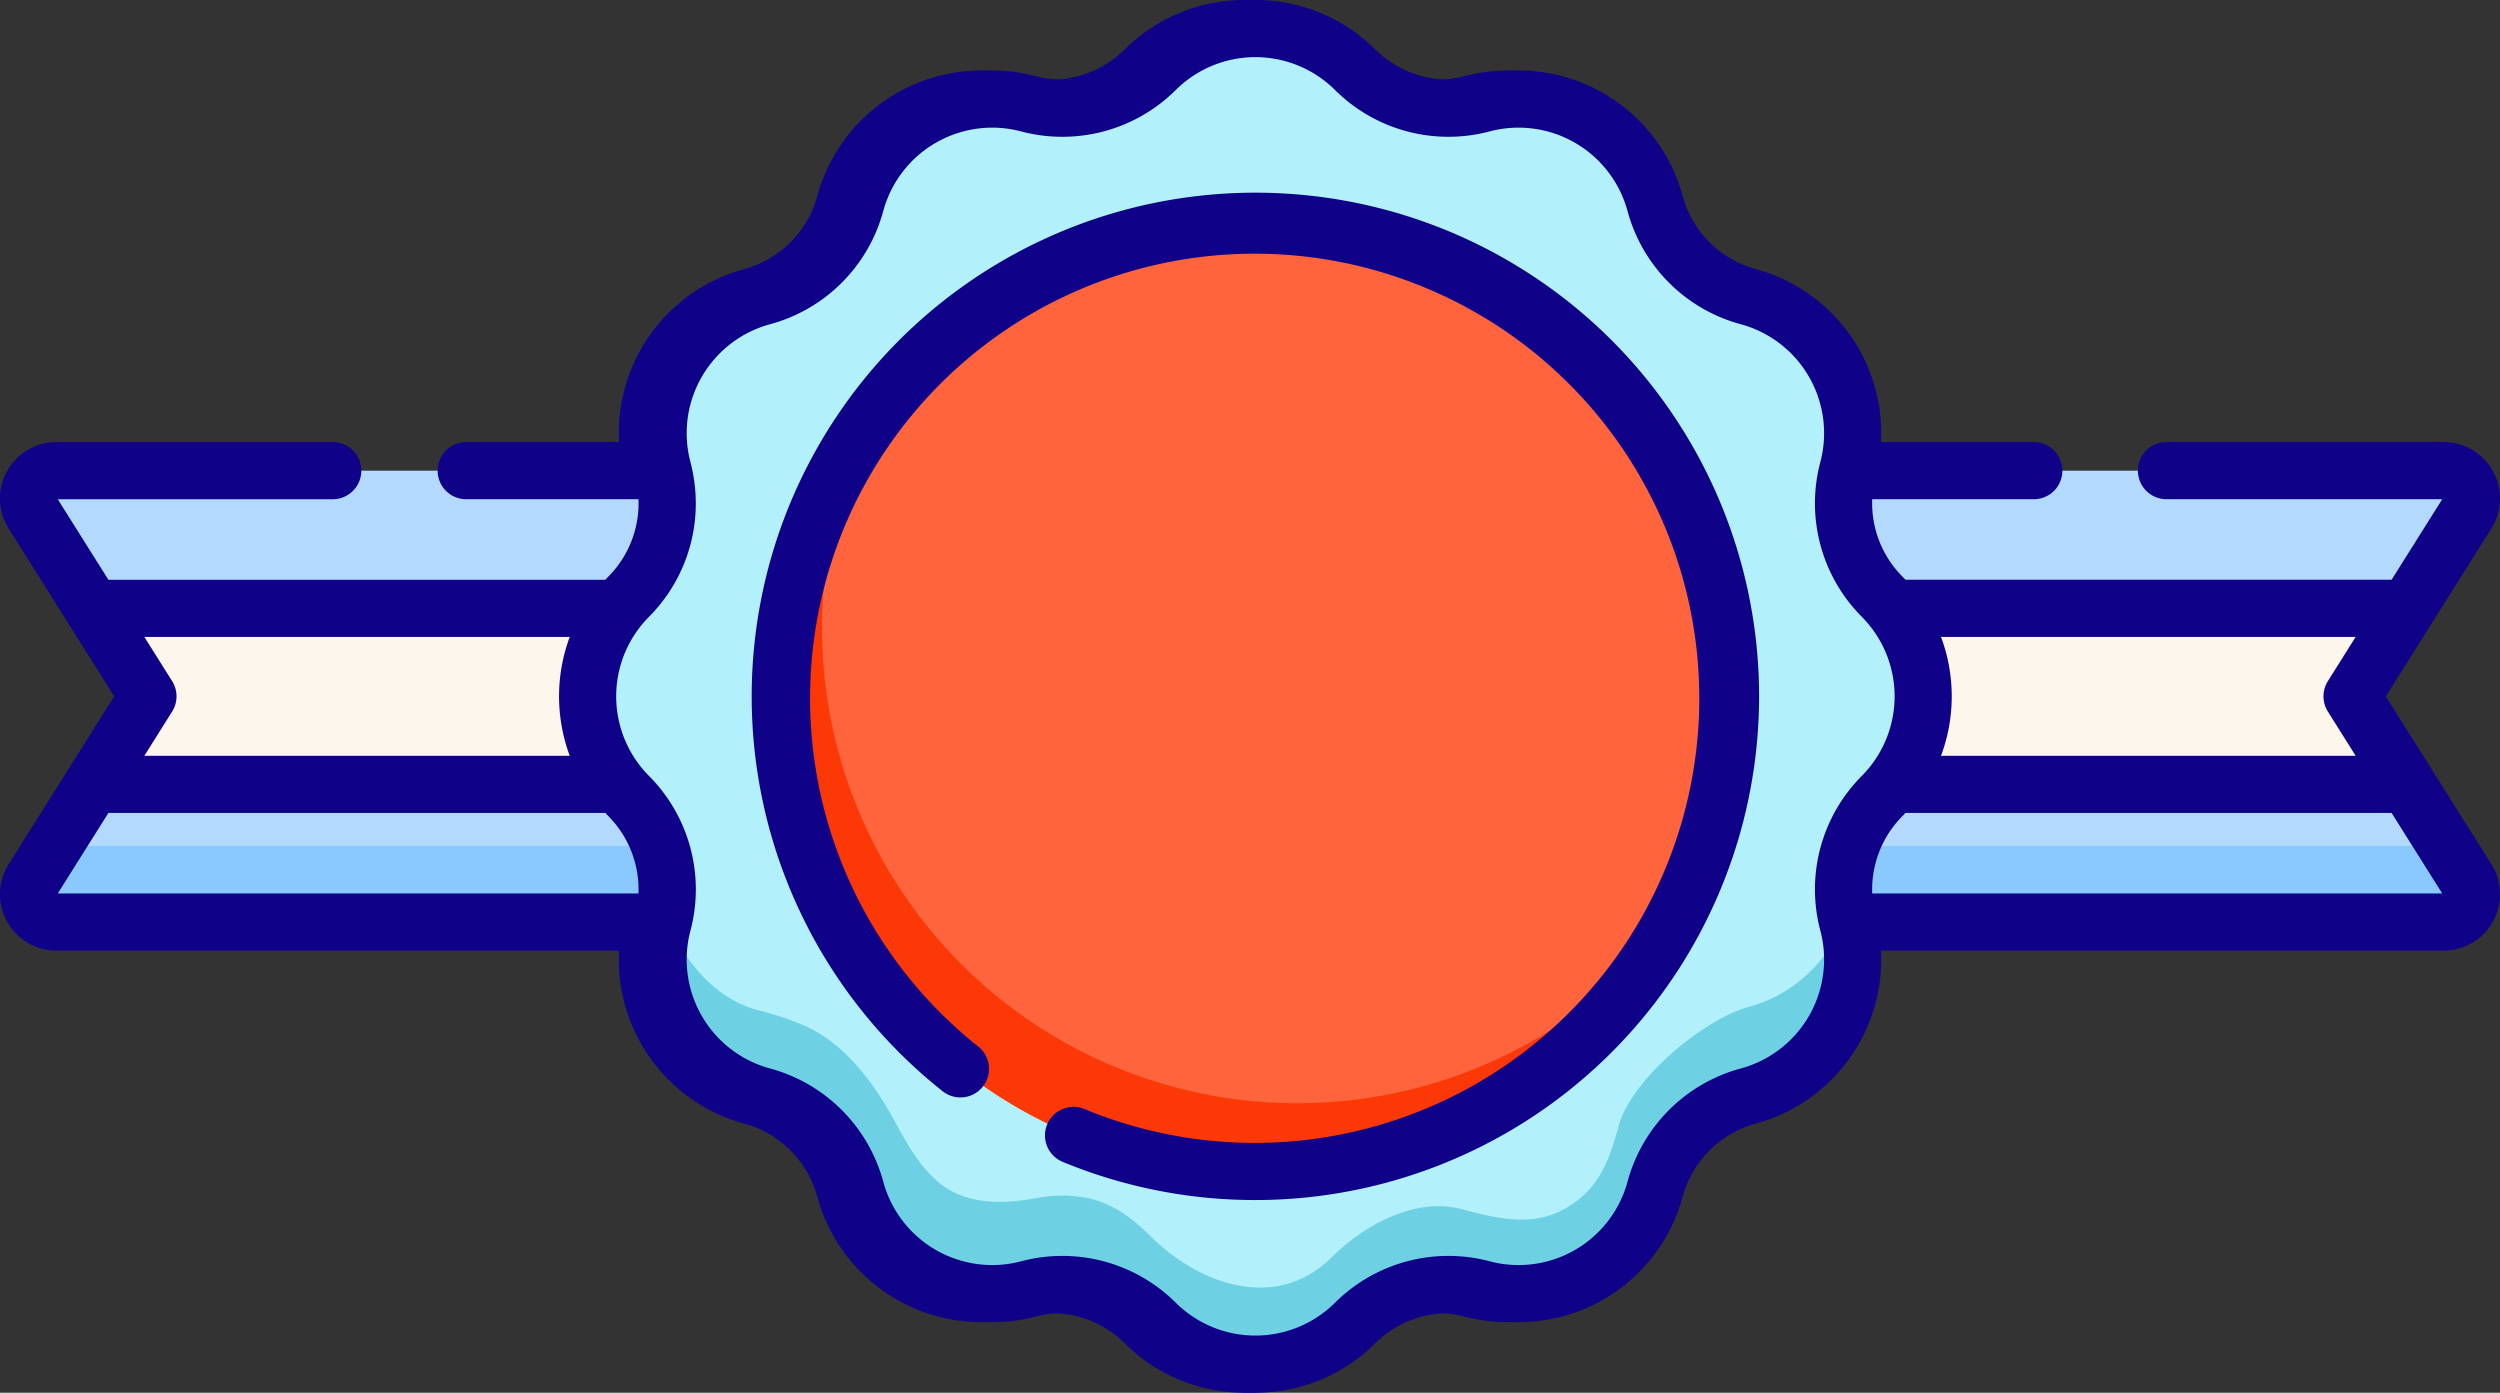 <svg xmlns="http://www.w3.org/2000/svg" width="503.636" height="280.567" viewBox="0 0 503.636 280.567">
  <rect x="0" y="0" width="503.636" height="280.567" fill="#333333" stroke="none"/>
  <defs>
    <style>
      .cls-1 {
        fill: #b3dafe;
      }

      .cls-2 {
        fill: #8ac9fe;
      }

      .cls-3 {
        fill: #fdf6ec;
      }

      .cls-4 {
        fill: #b2f0fb;
      }

      .cls-5 {
        fill: #6dd1e3;
      }

      .cls-6 {
        fill: #ff643d;
      }

      .cls-7 {
        fill: #fc3806;
      }

      .cls-8 {
        fill: #0f0188;
      }
    </style>
  </defs>
  <g id="Group_134" data-name="Group 134" transform="translate(-1081.764 -873.236)">
    <g id="appreciation" transform="translate(1585.4 873.236) rotate(90)">
      <g id="Group_50" data-name="Group 50" transform="translate(94.817 5.747)">
        <path id="Path_160" data-name="Path 160" class="cls-1" d="M45.467,146.157H0V5.613A5.6,5.6,0,0,1,8.587.87l36.88,23.192L82.347.869a5.6,5.6,0,0,1,8.587,4.744V146.157Z" transform="translate(0 0)"/>
      </g>
      <g id="Group_51" data-name="Group 51" transform="translate(168.863 5.748)">
        <path id="Path_161" data-name="Path 161" class="cls-2" d="M16.89,146.157V5.613A5.6,5.6,0,0,0,8.3.871L0,6.1A5.5,5.5,0,0,1,1.543,9.965V146.157Z" transform="translate(0 0)"/>
      </g>
      <g id="Group_52" data-name="Group 52" transform="translate(122.552 18.659)">
        <path id="Path_162" data-name="Path 162" class="cls-3" d="M35.462,133.246V0L17.731,11.148,0,0V133.246Z"/>
      </g>
      <g id="Group_53" data-name="Group 53" transform="translate(5.756 118.38)">
        <path id="Path_163" data-name="Path 163" class="cls-4" d="M269.055,134.525a28.41,28.41,0,0,1-8.235,20.04,26.787,26.787,0,0,0-6.9,25.752,28.5,28.5,0,0,1-20.04,34.71,26.787,26.787,0,0,0-18.852,18.852,28.5,28.5,0,0,1-34.71,20.04,26.786,26.786,0,0,0-25.751,6.9,28.5,28.5,0,0,1-40.08,0,26.787,26.787,0,0,0-25.752-6.9,28.5,28.5,0,0,1-34.71-20.04,26.786,26.786,0,0,0-18.852-18.852,28.5,28.5,0,0,1-20.04-34.71,26.786,26.786,0,0,0-6.9-25.752,28.5,28.5,0,0,1,0-40.079,26.787,26.787,0,0,0,6.9-25.752,28.5,28.5,0,0,1,20.04-34.71A26.786,26.786,0,0,0,54.026,35.174a28.5,28.5,0,0,1,34.71-20.04,26.786,26.786,0,0,0,25.752-6.9,28.5,28.5,0,0,1,40.079,0,26.787,26.787,0,0,0,25.751,6.9,28.5,28.5,0,0,1,34.71,20.04A26.786,26.786,0,0,0,233.88,54.026a28.5,28.5,0,0,1,20.04,34.71,26.786,26.786,0,0,0,6.9,25.752,28.4,28.4,0,0,1,8.235,20.038Z" transform="translate(0 0)"/>
      </g>
      <g id="Group_54" data-name="Group 54" transform="translate(184.096 132.577)">
        <path id="Path_164" data-name="Path 164" class="cls-5" d="M90.715,120.328a28.405,28.405,0,0,1-8.235,20.045,26.781,26.781,0,0,0-6.9,25.747,28.5,28.5,0,0,1-20.037,34.71,26.779,26.779,0,0,0-18.855,18.855,28.5,28.5,0,0,1-34.71,20.037c-.652-.169-1.312-.315-1.964-.438a28.292,28.292,0,0,0,5.518-2.448,28.407,28.407,0,0,0,13.23-17.152c2.533-9.224,14.694-23.633,23.918-26.159,6.984-1.911,12.725-3.91,16.631-10.679s2.009-14,.175-21.008c-2.425-9.254,3.073-19.461,9.8-26.26,10.664-10.774,5.828-26.1-4.376-36.414-4.06-4.1-7.1-8.341-7.894-14.061a26.95,26.95,0,0,1,.2-8.606c.985-5.327,1.4-11.038-.748-16.1-1.574-3.707-4.521-6.4-7.775-8.644-3.788-2.613-8.017-4.494-11.859-7.012-5.671-3.716-10.916-8.3-13.934-14.429a57.206,57.206,0,0,1-3.5-10.275c-1.911-6.983-7.1-12.3-13.865-16.208A28.3,28.3,0,0,0,0,1.37C.66,1.255,1.32,1.1,1.98.933A28.509,28.509,0,0,1,36.69,20.977,26.769,26.769,0,0,0,55.545,39.825a28.5,28.5,0,0,1,20.037,34.71,26.794,26.794,0,0,0,6.9,25.755A28.4,28.4,0,0,1,90.715,120.328Z" transform="translate(0 0)"/>
      </g>
      <g id="Group_55" data-name="Group 55" transform="translate(44.567 157.188)">
        <ellipse id="Ellipse_2" data-name="Ellipse 2" class="cls-6" cx="95.717" cy="95.717" rx="95.717" ry="95.717"/>
      </g>
      <g id="Group_56" data-name="Group 56" transform="translate(83.625 157.193)">
        <path id="Path_165" data-name="Path 165" class="cls-7" d="M152.377,95.711A95.726,95.726,0,0,0,0,18.564,95.731,95.731,0,0,1,99.579,181.293,95.726,95.726,0,0,0,152.377,95.711Z" transform="translate(0 0)"/>
      </g>
      <g id="Group_57" data-name="Group 57" transform="translate(0 0)">
        <path id="Path_166" data-name="Path 166" class="cls-8" d="M101.472,202.943A101.472,101.472,0,1,1,181.025,38.475,5.755,5.755,0,1,1,172,45.627a89.569,89.569,0,1,0,12.632,21.48,5.756,5.756,0,1,1,10.637-4.4,101.526,101.526,0,0,1-93.8,140.238Z" transform="translate(38.812 151.433)"/>
        <path id="Path_167" data-name="Path 167" class="cls-8" d="M280.567,252.905a34.048,34.048,0,0,1-9.9,24.087,20.98,20.98,0,0,0-5.425,20.246,34.257,34.257,0,0,1-24.087,41.72,20.977,20.977,0,0,0-14.821,14.821,34.256,34.256,0,0,1-41.719,24.086,20.98,20.98,0,0,0-20.245,5.425,34.259,34.259,0,0,1-48.176,0,20.978,20.978,0,0,0-20.245-5.424,34.257,34.257,0,0,1-41.719-24.087A20.98,20.98,0,0,0,39.41,338.958a34.258,34.258,0,0,1-24.087-41.72A20.979,20.979,0,0,0,9.9,276.992a34.257,34.257,0,0,1,0-48.174,20.979,20.979,0,0,0,5.425-20.246,34.257,34.257,0,0,1,24.087-41.72A20.98,20.98,0,0,0,54.231,152.03,34.269,34.269,0,0,1,89.06,126.867V93.994a5.756,5.756,0,1,1,11.511,0v34.63a20.95,20.95,0,0,0,15.625-6.105c.2-.194.4-.377.6-.566V21.837l-16.225-10.2V67.11a5.756,5.756,0,1,1-11.511,0V11.359a11.36,11.36,0,0,1,17.406-9.616L130.872,17.09l9.411,5.919,9.41-5.917L174.1,1.744a11.359,11.359,0,0,1,17.406,9.616V126.868a34.269,34.269,0,0,1,34.829,25.163,20.981,20.981,0,0,0,14.821,14.821,34.258,34.258,0,0,1,24.087,41.72,20.98,20.98,0,0,0,5.425,20.246,34.041,34.041,0,0,1,9.9,24.087ZM152.259,29.077l-8.911,5.6a5.758,5.758,0,0,1-6.128,0l-8.911-5.6v85.7a34.387,34.387,0,0,1,23.951,0Zm27.736-17.442-16.225,10.2V121.953c.2.189.4.372.6.566a20.946,20.946,0,0,0,15.625,6.1Zm82.49,225.278a32.389,32.389,0,0,1-8.375-31.258,22.747,22.747,0,0,0-15.993-27.7,32.391,32.391,0,0,1-22.882-22.882,22.747,22.747,0,0,0-27.7-15.993,32.386,32.386,0,0,1-31.258-8.375,22.746,22.746,0,0,0-31.985,0,32.363,32.363,0,0,1-22.85,9.467,33.2,33.2,0,0,1-8.407-1.091,22.745,22.745,0,0,0-27.7,15.992A32.391,32.391,0,0,1,42.45,177.954a22.746,22.746,0,0,0-15.992,27.7,32.392,32.392,0,0,1-8.376,31.258,22.746,22.746,0,0,0,0,31.985,32.39,32.39,0,0,1,8.375,31.258,22.747,22.747,0,0,0,15.992,27.7,32.389,32.389,0,0,1,22.882,22.882,22.747,22.747,0,0,0,27.7,15.993,32.387,32.387,0,0,1,31.258,8.375,22.744,22.744,0,0,0,31.985,0,32.39,32.39,0,0,1,31.258-8.375,22.746,22.746,0,0,0,27.7-15.992,32.389,32.389,0,0,1,22.882-22.882,22.746,22.746,0,0,0,15.992-27.7,32.392,32.392,0,0,1,8.376-31.258,22.748,22.748,0,0,0,0-31.986Z"/>
      </g>
    </g>
    <g id="appreciation-2" data-name="appreciation" transform="translate(1474.952 873.236) rotate(90)">
      <g id="Group_50-2" data-name="Group 50" transform="translate(94.817 241.285)">
        <path id="Path_160-2" data-name="Path 160" class="cls-1" d="M45.467,0H0V140.543a5.6,5.6,0,0,0,8.587,4.744l36.88-23.192,36.88,23.193a5.6,5.6,0,0,0,8.587-4.744V0Z" transform="translate(0 0)"/>
      </g>
      <g id="Group_51-2" data-name="Group 51" transform="translate(168.863 241.284)">
        <path id="Path_161-2" data-name="Path 161" class="cls-2" d="M16.89,0V140.543A5.6,5.6,0,0,1,8.3,145.286L0,140.06a5.5,5.5,0,0,0,1.543-3.868V0Z"/>
      </g>
      <g id="Group_52-2" data-name="Group 52" transform="translate(122.552 241.284)">
        <path id="Path_162-2" data-name="Path 162" class="cls-3" d="M35.462,0V133.246L17.731,122.1,0,133.246V0Z"/>
      </g>
      <g id="Group_53-2" data-name="Group 53" transform="translate(5.756 5.756)">
        <path id="Path_163-2" data-name="Path 163" class="cls-4" d="M269.055,134.528a28.41,28.41,0,0,0-8.235-20.04,26.786,26.786,0,0,1-6.9-25.751,28.5,28.5,0,0,0-20.039-34.71,26.787,26.787,0,0,1-18.852-18.852,28.5,28.5,0,0,0-34.71-20.04,26.786,26.786,0,0,1-25.751-6.9,28.5,28.5,0,0,0-40.08,0,26.787,26.787,0,0,1-25.752,6.9,28.5,28.5,0,0,0-34.71,20.04A26.786,26.786,0,0,1,35.174,54.026a28.5,28.5,0,0,0-20.04,34.71,26.786,26.786,0,0,1-6.9,25.751,28.5,28.5,0,0,0,0,40.079,26.787,26.787,0,0,1,6.9,25.752,28.5,28.5,0,0,0,20.04,34.71,26.786,26.786,0,0,1,18.852,18.852,28.5,28.5,0,0,0,34.71,20.04,26.786,26.786,0,0,1,25.752,6.9,28.5,28.5,0,0,0,40.079,0,26.786,26.786,0,0,1,25.751-6.9,28.5,28.5,0,0,0,34.71-20.04,26.786,26.786,0,0,1,18.852-18.852,28.5,28.5,0,0,0,20.04-34.71,26.786,26.786,0,0,1,6.9-25.752A28.4,28.4,0,0,0,269.055,134.528Z"/>
      </g>
      <g id="Group_54-2" data-name="Group 54" transform="translate(184.096 19.955)">
        <path id="Path_164-2" data-name="Path 164" class="cls-5" d="M90.715,120.33a28.405,28.405,0,0,0-8.235-20.045,26.78,26.78,0,0,1-6.9-25.747,28.5,28.5,0,0,0-20.037-34.71A26.779,26.779,0,0,1,36.688,20.973,28.5,28.5,0,0,0,1.978.936C1.326,1.1.666,1.25.014,1.373A28.294,28.294,0,0,1,5.532,3.822a28.407,28.407,0,0,1,13.23,17.152C21.294,30.2,33.455,44.607,42.68,47.132c6.984,1.911,12.725,3.91,16.631,10.679s2.009,14,.175,21.008c-2.425,9.255,3.073,19.461,9.8,26.26,10.664,10.774,5.828,26.1-4.376,36.414-4.06,4.1-7.1,8.341-7.894,14.061a26.953,26.953,0,0,0,.2,8.606c.985,5.327,1.4,11.038-.748,16.1-1.574,3.707-4.521,6.4-7.775,8.644-3.788,2.613-8.017,4.494-11.859,7.012-5.671,3.716-10.915,8.3-13.934,14.429a57.218,57.218,0,0,0-3.5,10.275c-1.911,6.983-7.1,12.3-13.864,16.208A28.3,28.3,0,0,1,0,239.287c.66.115,1.32.269,1.98.437A28.509,28.509,0,0,0,36.69,219.68a26.769,26.769,0,0,1,18.855-18.848,28.5,28.5,0,0,0,20.037-34.71,26.794,26.794,0,0,1,6.9-25.755A28.4,28.4,0,0,0,90.715,120.33Z" transform="translate(0 0)"/>
      </g>
      <g id="Group_55-2" data-name="Group 55" transform="translate(44.567 44.567)">
        <ellipse id="Ellipse_2-2" data-name="Ellipse 2" class="cls-6" cx="95.717" cy="95.717" rx="95.717" ry="95.717"/>
      </g>
      <g id="Group_56-2" data-name="Group 56" transform="translate(83.625 54.703)">
        <path id="Path_165-2" data-name="Path 165" class="cls-7" d="M152.377,85.581A95.726,95.726,0,0,1,0,162.729,95.731,95.731,0,0,0,99.579,0,95.726,95.726,0,0,1,152.377,85.581Z"/>
      </g>
      <g id="Group_57-2" data-name="Group 57" transform="translate(0 0)">
        <path id="Path_166-2" data-name="Path 166" class="cls-8" d="M101.472,0a101.472,101.472,0,1,0,79.553,164.468,5.755,5.755,0,1,0-9.02-7.152,89.568,89.568,0,1,1,12.632-21.48,5.756,5.756,0,1,0,10.637,4.4A101.526,101.526,0,0,0,101.472,0Z" transform="translate(38.812 38.812)"/>
        <path id="Path_167-2" data-name="Path 167" class="cls-8" d="M280.567,140.284a34.048,34.048,0,0,0-9.9-24.087,20.98,20.98,0,0,1-5.425-20.246,34.256,34.256,0,0,0-24.087-41.72,20.977,20.977,0,0,1-14.821-14.821,34.256,34.256,0,0,0-41.719-24.086A20.979,20.979,0,0,1,164.372,9.9a34.259,34.259,0,0,0-48.176,0,20.978,20.978,0,0,1-20.245,5.424A34.257,34.257,0,0,0,54.231,39.409,20.98,20.98,0,0,1,39.41,54.231a34.258,34.258,0,0,0-24.087,41.72A20.979,20.979,0,0,1,9.9,116.2a34.257,34.257,0,0,0,0,48.174,20.979,20.979,0,0,1,5.425,20.246,34.257,34.257,0,0,0,24.087,41.72,20.98,20.98,0,0,1,14.821,14.821A34.269,34.269,0,0,0,89.06,266.322v32.873a5.756,5.756,0,1,0,11.511,0v-34.63A20.95,20.95,0,0,1,116.2,270.67c.2.194.4.377.6.566V371.351l-16.225,10.2V326.079a5.756,5.756,0,0,0-11.511,0V381.83a11.36,11.36,0,0,0,17.406,9.616L130.872,376.1l9.411-5.919,9.41,5.917L174.1,391.444a11.359,11.359,0,0,0,17.406-9.616V266.321a34.269,34.269,0,0,0,34.829-25.163,20.981,20.981,0,0,1,14.821-14.821,34.258,34.258,0,0,0,24.087-41.72,20.98,20.98,0,0,1,5.425-20.246,34.041,34.041,0,0,0,9.9-24.087ZM152.259,364.111l-8.911-5.6a5.758,5.758,0,0,0-6.128,0l-8.911,5.6v-85.7a34.387,34.387,0,0,0,23.951,0Zm27.736,17.442-16.225-10.2V271.235c.2-.189.4-.372.6-.566a20.946,20.946,0,0,1,15.625-6.1Zm82.49-225.277a32.389,32.389,0,0,0-8.375,31.258,22.747,22.747,0,0,1-15.993,27.7,32.391,32.391,0,0,0-22.882,22.882,22.747,22.747,0,0,1-27.7,15.993,32.387,32.387,0,0,0-31.258,8.375,22.746,22.746,0,0,1-31.985,0,32.363,32.363,0,0,0-22.85-9.467,33.2,33.2,0,0,0-8.407,1.091,22.745,22.745,0,0,1-27.7-15.992A32.391,32.391,0,0,0,42.45,215.234a22.746,22.746,0,0,1-15.992-27.7,32.392,32.392,0,0,0-8.376-31.258,22.746,22.746,0,0,1,0-31.985,32.39,32.39,0,0,0,8.375-31.258,22.747,22.747,0,0,1,15.992-27.7A32.388,32.388,0,0,0,65.333,42.45a22.747,22.747,0,0,1,27.7-15.993,32.387,32.387,0,0,0,31.258-8.375,22.744,22.744,0,0,1,31.985,0,32.39,32.39,0,0,0,31.258,8.375,22.746,22.746,0,0,1,27.7,15.992,32.389,32.389,0,0,0,22.882,22.882,22.746,22.746,0,0,1,15.992,27.7,32.392,32.392,0,0,0,8.376,31.258,22.748,22.748,0,0,1,0,31.986Z"/>
      </g>
    </g>
  </g>
</svg>
